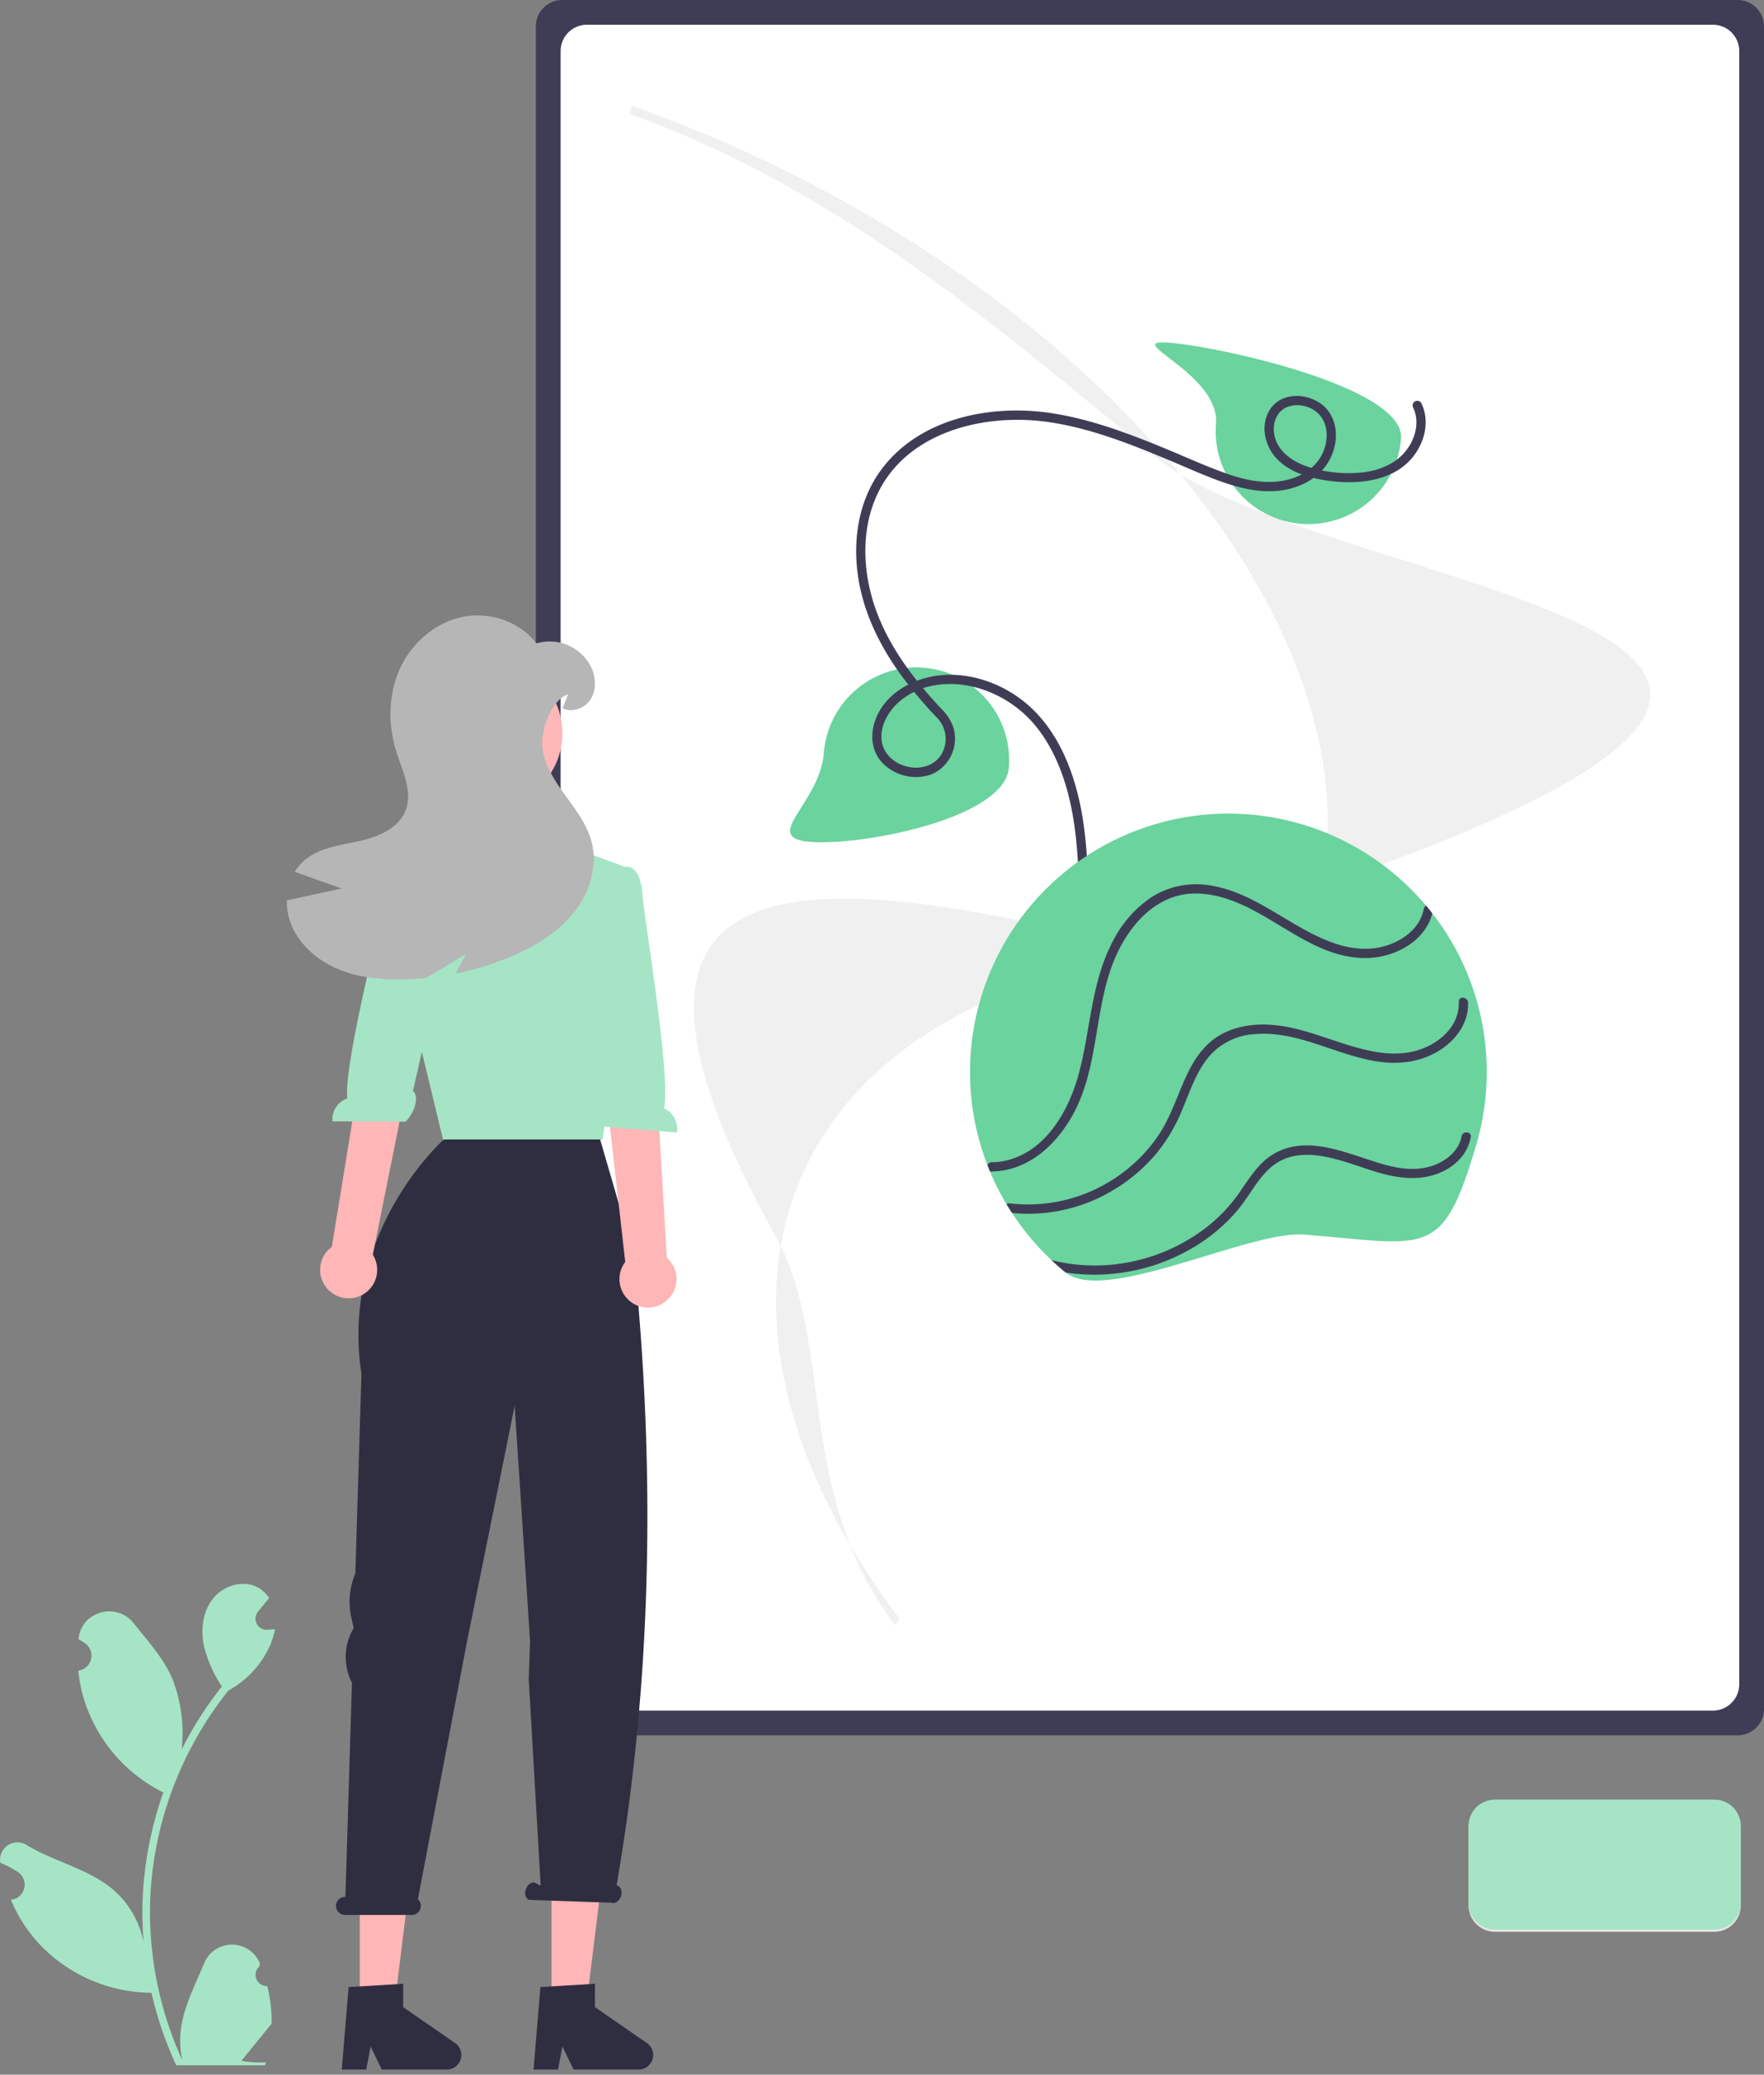<svg xmlns="http://www.w3.org/2000/svg" xmlns:xlink="http://www.w3.org/1999/xlink" data-name="Layer 1" width="570.222" height="670.696"><rect width="100%" height="100%" fill="#808080" stroke="none"/><rect id="backgroundrect" width="100%" height="100%" x="0" y="0" fill="none" stroke="none"/><g class="currentLayer" style=""><title>Layer 1</title><path d="M561.722,561 h-380 a8.51,8.51 0 0 1 -8.5,-8.5 v-544 a8.509,8.509 0 0 1 8.5,-8.5 h380 a8.51,8.51 0 0 1 8.5,8.5 v544 A8.51,8.51 0 0 1 561.722,561 z" fill="#3f3d56" id="svg_1"/><path d="M553.722,553 h-364 a8.51,8.51 0 0 1 -8.5,-8.5 v-528 a8.509,8.509 0 0 1 8.5,-8.5 h364 a8.51,8.51 0 0 1 8.5,8.5 v528 A8.51,8.51 0 0 1 553.722,553 z" fill="#fff" id="svg_2"/><path d="M289.289,525.314 c-32.38,-42.744 -19.539,-91.529 -38.51,-125.563 C178.073,269.312 267.601,281.329 368.821,306.696 l0.241,2.814 c-64.423,9.942 -106.791,43.098 -116.242,90.966 c-7.345,37.201 6.133,80.82 37.95,122.821 z" fill="#f0f0f0" id="svg_3"/><path d="M360.417,366.235 l-0.676,-2.683 c36.144,-16.387 33.038,-65.195 65.375,-76.341 c246.334,-84.904 3.175,-94.479 -51.519,-139.389 c-48.91,-40.161 -102.214,-86.854 -169.957,-110.902 l0.54,-2.738 c68.039,24.154 128.69,63.744 170.78,111.478 c42.302,47.973 60.839,98.501 52.197,142.275 C420.342,322.455 397.264,349.53 360.417,366.235 z" fill="#f0f0f0" id="svg_4"/><path d="M262.029,272.163 c-16.517,-1.305 2.973,-12.235 4.278,-28.752 a30,30 0 1 1 59.814,4.725 C324.816,264.653 278.546,273.468 262.029,272.163 z" fill="#6ad39e" id="svg_5"/><path d="M420.62,169.333 a30,30 0 0 1 -27.544,-32.269 c1.305,-16.517 -31.495,-27.566 -14.978,-26.261 s76.097,14.469 74.792,30.986 A30,30 0 0 1 420.62,169.333 z" fill="#6ad39e" id="svg_6"/><path d="M456.772,131.682 c2.177,4.516 0.893,9.732 -1.981,13.631 c-3.27,4.434 -8.471,6.62 -13.806,7.343 a42.492,42.492 0 0 1 -17.071,-1.406 c-5.34,-1.541 -10.882,-4.845 -11.984,-10.746 c-0.734,-3.933 0.944,-8.131 5.029,-9.221 a9.836,9.836 0 0 1 9.311,2.526 c3.392,3.53 3.134,9.196 0.978,13.296 c-2.535,4.822 -7.608,7.483 -12.824,8.362 c-6.201,1.044 -12.432,-0.414 -18.265,-2.489 c-6.34,-2.255 -12.491,-5.064 -18.703,-7.643 c-12.115,-5.031 -24.49,-9.757 -37.518,-11.761 c-19.901,-3.061 -43.52,1.705 -55.703,19.153 c-6.577,9.419 -8.44,21.231 -7.024,32.468 c1.493,11.851 6.693,22.741 13.578,32.384 a137.506,137.506 0 0 0 11.916,14.259 a9.82,9.82 0 0 1 2.267,10.699 c-3.774,9.274 -18.864,6.318 -19.989,-3.241 c-0.511,-4.343 1.912,-8.817 4.94,-11.763 a23.284,23.284 0 0 1 12.418,-6.016 c9.792,-1.635 20.142,1.995 27.627,8.301 c8.456,7.124 13.216,17.951 15.723,28.49 c2.855,11.999 3,24.341 3.272,36.606 c0.278,12.552 0.755,25.252 4.356,37.367 a92.343,92.343 0 0 0 13.379,27.226 a96.454,96.454 0 0 0 48.079,35.63 a88.352,88.352 0 0 0 14.384,3.37 c1.911,0.283 2.139,-2.709 0.236,-2.991 c-21.274,-3.154 -40.838,-14.673 -54.843,-30.863 a91.476,91.476 0 0 1 -16.389,-27.319 c-4.567,-12.038 -5.725,-24.825 -6.098,-37.601 c-0.381,-13.049 -0.173,-26.215 -2.786,-39.069 c-2.309,-11.363 -6.84,-22.87 -15.229,-31.15 c-7.397,-7.3 -17.98,-11.817 -28.439,-11.332 c-9.732,0.451 -20.138,5.811 -23.03,15.74 c-1.357,4.659 -0.494,9.661 3.063,13.122 a15.13,15.13 0 0 0 15.493,3.274 a12.551,12.551 0 0 0 6.969,-15.355 a15.276,15.276 0 0 0 -3.762,-5.754 c-8.779,-9.376 -16.836,-19.868 -21.208,-32.077 c-4.078,-11.387 -4.914,-24.486 -0.211,-35.817 c8.903,-21.451 34.742,-27.896 55.789,-24.898 c13.774,1.962 26.816,7.177 39.575,12.511 c6.515,2.724 12.989,5.751 19.746,7.836 c6.05,1.867 12.542,2.804 18.775,1.273 c5.44,-1.336 10.44,-4.499 13.076,-9.559 c2.394,-4.596 2.807,-10.429 -0.04,-14.932 c-4.116,-6.51 -15.481,-7.975 -19.622,-0.663 c-2.748,4.852 -1.398,11.065 2.211,15.089 c4.046,4.511 10.105,6.354 15.904,7.284 c10.957,1.757 24.45,0.376 30.312,-10.446 c2.415,-4.459 3.067,-9.774 0.82,-14.435 a1.501,1.501 0 0 0 -2.702,1.305 z" fill="#3f3d56" id="svg_7"/><path d="M421.526,399.118 c-17.515,-1.384 -64.348,22.583 -77.026,12.272 q-2.376,-1.918 -4.597,-4.024 a82.599,82.599 0 0 1 -12.75,-15.231 c-0.628,-0.942 -1.225,-1.892 -1.801,-2.851 a84.197,84.197 0 0 1 -5.352,-10.604 c-0.269,-0.663 -0.536,-1.336 -0.804,-2.01 a83.506,83.506 0 0 1 141.796,-83.874 c0.679,0.796 1.337,1.61 1.984,2.444 a83.165,83.165 0 0 1 14.248,27.758 c-0.001,0.01 0.009,0.011 0.008,0.021 a83.831,83.831 0 0 1 0.207,46.27 l-0.002,0.02 c-0.097,0.333 -0.193,0.667 -0.3,1 C466.198,407.332 461.552,402.28 421.526,399.118 z" fill="#6ad39e" id="svg_8"/><path d="M320.379,378.719 a1.58,1.58 0 0 1 -0.378,-0.04 c-0.269,-0.663 -0.536,-1.336 -0.804,-2.01 a1.5,1.5 0 0 1 1.419,-0.941 a20.496,20.496 0 0 0 4.505,-0.517 c12.828,-2.899 20.305,-16.031 23.509,-27.755 c3.932,-14.345 3.986,-29.759 11.092,-43.14 a37.888,37.888 0 0 1 11.825,-13.822 a26.922,26.922 0 0 1 18.754,-4.387 c15.477,2.045 26.774,13.962 41.142,18.869 c5.919,2.022 12.219,2.52 18.139,0.219 c5.029,-1.95 9.617,-5.801 10.656,-11.336 a1.453,1.453 0 0 1 0.756,-1.064 c0.679,0.796 1.337,1.61 1.984,2.444 a14.578,14.578 0 0 1 -1.002,2.9 c-2.525,5.298 -7.56,8.722 -13.042,10.435 c-6.345,1.976 -12.947,1.224 -19.122,-0.989 c-14.398,-5.16 -26.241,-17.912 -42.138,-18.706 c-13.779,-0.687 -23.3,10.638 -27.885,22.454 c-5.669,14.619 -4.827,31.006 -11.191,45.41 C343.589,368.074 333.554,378.667 320.379,378.719 z" fill="#3f3d56" id="svg_9"/><path d="M327.153,392.134 c-0.628,-0.942 -1.225,-1.892 -1.801,-2.851 a1.248,1.248 0 0 1 1.003,-0.252 a50.765,50.765 0 0 0 36.202,-9.649 a50.158,50.158 0 0 0 11.727,-12.074 c3.324,-4.873 5.332,-10.352 7.585,-15.762 c2.216,-5.322 4.818,-10.704 9.225,-14.559 c4.493,-3.928 10.291,-5.577 16.163,-5.755 c13.916,-0.415 26.051,7.495 39.594,9.126 c6.041,0.728 12.039,-0.142 17.21,-3.516 c4.464,-2.918 7.714,-7.486 7.505,-12.969 c-0.078,-1.812 2.561,-1.694 2.947,-0.098 a1.602,1.602 0 0 1 0.044,0.335 c0.238,6.379 -3.684,11.837 -8.845,15.211 c-5.998,3.93 -13.006,4.901 -20.02,3.906 c-13.57,-1.935 -26.112,-10.148 -40.153,-8.91 a21.073,21.073 0 0 0 -15.226,7.855 c-3.695,4.744 -5.647,10.538 -7.927,16.035 a55.6,55.6 0 0 1 -8.961,15.151 a54.893,54.893 0 0 1 -13.337,11.245 A53.18,53.18 0 0 1 327.153,392.134 z" fill="#3f3d56" id="svg_10"/><path d="M344.501,411.39 q-2.376,-1.918 -4.597,-4.024 a56.746,56.746 0 0 0 23.376,0.974 a58.902,58.902 0 0 0 26.832,-11.663 a51.603,51.603 0 0 0 10.202,-10.67 c3.273,-4.607 6.133,-9.697 11.068,-12.748 c10.714,-6.617 23.538,-0.568 34.235,2.684 c5.583,1.705 11.581,2.861 17.267,0.973 c4.409,-1.467 8.689,-4.72 9.56,-9.527 c0.34,-1.889 3.341,-1.662 2.991,0.236 q-0.102,0.534 -0.235,1.065 c-1.375,5.218 -5.645,8.983 -10.685,10.812 c-6.577,2.369 -13.391,1.259 -19.924,-0.731 c-10.745,-3.276 -24.788,-10.013 -34.511,-0.72 c-4.101,3.919 -6.617,9.228 -10.316,13.51 a55.759,55.759 0 0 1 -11.314,10.02 A62.586,62.586 0 0 1 344.501,411.39 z" fill="#3f3d56" id="svg_11"/><path d="M554.222,624.5 h-71 a8.51,8.51 0 0 1 -8.5,-8.5 v-25 a8.509,8.509 0 0 1 8.5,-8.5 h71 a8.51,8.51 0 0 1 8.5,8.5 v25 A8.51,8.51 0 0 1 554.222,624.5 z" fill="#e6e6e6" id="svg_12" class=""/><path d="M554.222,623.786 h-71 a8.51,8.51 0 0 1 -8.5,-8.5 v-25 a8.509,8.509 0 0 1 8.5,-8.5 h71 a8.51,8.51 0 0 1 8.5,8.5 v25 A8.51,8.51 0 0 1 554.222,623.786 z" fill="#a5e5c5" class="" id="svg_28" fill-opacity="1"/><polygon points="142.482 334.364 144.356 351.746 143.253 374.538 193.738 368.54 198.482 334.364 192.438 334.424 142.482 334.364" fill="#ffb6b6" id="svg_13"/><path d="M202.722,280.5 l-15.608,-5.773 l-6.67,-9.686 l-23.993,-2.399 l-14.799,9.481 l-12.407,6.318 l0.213,32.988 L143.722,370.5 l51,-2 l6.713,-42.123 s15.595,-20.946 -1.2,-32.942 z" fill="#a5e5c5" id="svg_14" class="" fill-opacity="1"/><polygon points="116.296 649.938 127.334 649.938 132.586 607.364 116.296 607.364 116.296 649.938" fill="#ffb6b6" id="svg_15"/><path d="M112.694,642.378 l17.634,-1.053 v7.555 l16.765,11.579 a4.719,4.719 0 0 1 -2.682,8.603 H123.417 l-3.619,-7.473 l-1.413,7.473 h-7.916 z" fill="#2f2e41" id="svg_16"/><polygon points="178.296 649.938 189.334 649.938 194.586 607.364 178.296 607.364 178.296 649.938" fill="#ffb6b6" id="svg_17"/><path d="M174.694,642.378 l17.634,-1.053 v7.555 l16.765,11.579 a4.719,4.719 0 0 1 -2.682,8.603 H185.417 l-3.619,-7.473 l-1.413,7.473 h-7.916 z" fill="#2f2e41" id="svg_18"/><path d="M111.534,613.224 h0.12 l2.123,-69.223 a18.101,18.101 0 0 1 0.238,-17.105 l0.304,-0.55 l-0.788,-3.653 a23.267,23.267 0 0 1 1.33,-14.003 l1.98,-64.573 c-7.075,-45.851 26.642,-75.754 26.642,-75.754 H193.99 l10.844,37.256 c7.169,69.841 5.868,137.898 -5.508,203.834 l0.31,0.157 c1.117,0.385 1.596,1.932 1.07,3.455 s-1.857,2.445 -2.974,2.059 l-26.674,-0.928 c-1.117,-0.385 -1.596,-1.932 -1.07,-3.455 c0.526,-1.523 1.857,-2.445 2.974,-2.059 l1.814,0.917 l-3.868,-66.798 l0.429,-12.201 l-0.884,-13.842 l-4.089,-62.261 l-15.476,76.563 L135.08,613.995 a2.908,2.908 0 0 1 -1.961,5.064 H111.534 a2.917,2.917 0 0 1 0,-5.834 z" fill="#2f2e41" id="svg_19"/><path d="M106.283,417.108 a9.157,9.157 0 0 1 0.982,-14.007 l13.457,-82.601 l15.783,5.553 l-15.993,79.57 a9.207,9.207 0 0 1 -14.229,11.485 z" fill="#ffb6b6" id="svg_20"/><path d="M131.367,278.367 s-4.527,-1.706 -6.17,8.411 c-1.315,8.099 -14.156,56.988 -12.942,68.316 a7.194,7.194 0 0 0 -4.789,7.406 l23.678,0.121 c3.626,-3.954 4.096,-8.725 2.345,-9.898 l3.276,-14.454 L152.193,291.637 l-17.532,-12.095 z" fill="#a5e5c5" id="svg_21" class="" fill-opacity="1"/><path d="M215.295,420.625 a9.157,9.157 0 0 0 0.227,-14.04 l-4.8,-83.085 l-17.701,3.806 l9.086,80.651 a9.207,9.207 0 0 0 13.188,12.667 z" fill="#ffb6b6" id="svg_22"/><path d="M202.242,280.24 s4.657,-1.31 5.423,8.911 c0.613,8.183 9.2,57.995 7.015,69.176 a7.194,7.194 0 0 1 4.134,7.791 l-23.601,-1.917 c-3.272,-4.252 -3.33,-9.045 -1.485,-10.063 l-2.02,-14.682 L180.352,291.668 l18.508,-10.541 z" fill="#a5e5c5" id="svg_23" class="" fill-opacity="1"/><circle cx="157.92" cy="237.062" r="23.876" fill="#ffb8b8" id="svg_24"/><path d="M110.469,287.239 q-7.579,-2.686 -15.157,-5.382 a15.258,15.258 0 0 1 3.281,-3.862 c4.81,-4.017 11.45,-4.743 17.558,-6.098 c6.117,-1.355 12.757,-4.133 14.993,-9.979 c2.323,-6.078 -1.045,-12.641 -3.001,-18.836 c-2.739,-8.643 -2.681,-18.294 0.987,-26.579 c3.668,-8.285 11.121,-15.003 19.968,-16.977 c8.847,-1.965 18.845,1.239 24.285,8.479 a14.974,14.974 0 0 1 18.022,8.343 c1.268,3.175 1.307,6.998 -0.581,9.853 s-5.924,4.317 -8.963,2.73 l1.762,-4.472 c-5.449,1.849 -8.992,11.702 -8.256,17.413 c0.726,5.701 4.056,10.695 7.434,15.351 c3.378,4.656 6.979,9.36 8.43,14.925 c2.091,8.005 -0.736,16.755 -5.962,23.172 c-5.227,6.417 -12.592,10.773 -20.22,13.977 a93.731,93.731 0 0 1 -17.713,5.459 c1.084,-2.11 2.158,-4.22 3.242,-6.33 l-12.863,7.782 c-2.488,0.242 -4.994,0.387 -7.501,0.436 c-7.298,0.126 -14.741,-0.639 -21.42,-3.552 c-6.688,-2.923 -12.563,-8.218 -14.983,-15.099 a19.569,19.569 0 0 1 -1.084,-6.93 Q101.598,289.146 110.469,287.239 z" fill="#b6b6b6" id="svg_25" class="" fill-opacity="1"/><path d="M86.391,642.049 a3.613,3.613 0 0 1 -2.619,-6.263 c0.091,-0.362 0.156,-0.622 0.248,-0.984 q-0.049,-0.118 -0.098,-0.236 a9.703,9.703 0 0 0 -17.898,0.067 c-2.927,7.051 -6.654,14.113 -7.572,21.568 a28.705,28.705 0 0 0 0.504,9.872 a115.086,115.086 0 0 1 -10.469,-47.799 a111.08,111.08 0 0 1 0.689,-12.392 q0.571,-5.06 1.584,-10.047 a116.419,116.419 0 0 1 23.087,-49.342 a30.983,30.983 0 0 0 12.886,-13.369 a23.634,23.634 0 0 0 2.149,-6.458 c-0.627,0.082 -1.265,0.134 -1.892,0.175 c-0.195,0.01 -0.401,0.021 -0.597,0.031 l-0.074,0.003 a3.58,3.58 0 0 1 -2.94,-5.832 q0.406,-0.5 0.813,-0.999 c0.411,-0.514 0.833,-1.018 1.244,-1.532 a1.782,1.782 0 0 0 0.134,-0.154 c0.473,-0.586 0.946,-1.162 1.419,-1.748 a10.352,10.352 0 0 0 -3.394,-3.28 c-4.741,-2.777 -11.281,-0.854 -14.706,3.435 c-3.435,4.288 -4.083,10.304 -2.89,15.662 a41.485,41.485 0 0 0 5.738,12.793 c-0.257,0.329 -0.525,0.648 -0.782,0.977 a117.171,117.171 0 0 0 -12.23,19.375 a48.709,48.709 0 0 0 -2.908,-22.624 c-2.783,-6.715 -8.001,-12.37 -12.595,-18.175 c-5.519,-6.973 -16.835,-3.93 -17.807,4.909 q-0.014,0.128 -0.028,0.257 q1.024,0.577 2.004,1.226 a4.901,4.901 0 0 1 -1.976,8.919 l-0.1,0.015 a48.766,48.766 0 0 0 1.285,7.291 a50.21,50.21 0 0 0 25,31.468 c0.401,0.206 0.792,0.411 1.193,0.607 a119.597,119.597 0 0 0 -6.438,30.296 a113.434,113.434 0 0 0 0.082,18.315 l-0.031,-0.216 A29.974,29.974 0 0 0 36.176,610.55 c-7.874,-6.469 -18.999,-8.851 -27.494,-14.05 a5.625,5.625 0 0 0 -8.616,5.473 q0.017,0.114 0.035,0.227 a32.924,32.924 0 0 1 3.692,1.779 q1.024,0.578 2.004,1.226 a4.901,4.901 0 0 1 -1.976,8.919 l-0.1,0.015 c-0.072,0.01 -0.134,0.021 -0.206,0.031 a48.808,48.808 0 0 0 8.978,14.058 a50.254,50.254 0 0 0 36.446,15.991 h0.01 a119.562,119.562 0 0 0 8.032,23.447 h28.692 c0.103,-0.319 0.195,-0.648 0.288,-0.967 a32.599,32.599 0 0 1 -7.939,-0.473 c2.129,-2.612 4.257,-5.245 6.386,-7.857 a1.784,1.784 0 0 0 0.134,-0.154 c1.08,-1.337 2.17,-2.663 3.25,-4 l0.001,-0.002 a47.751,47.751 0 0 0 -1.399,-12.164 z" fill="#a5e5c5" id="svg_26" class="" fill-opacity="1"/></g></svg>